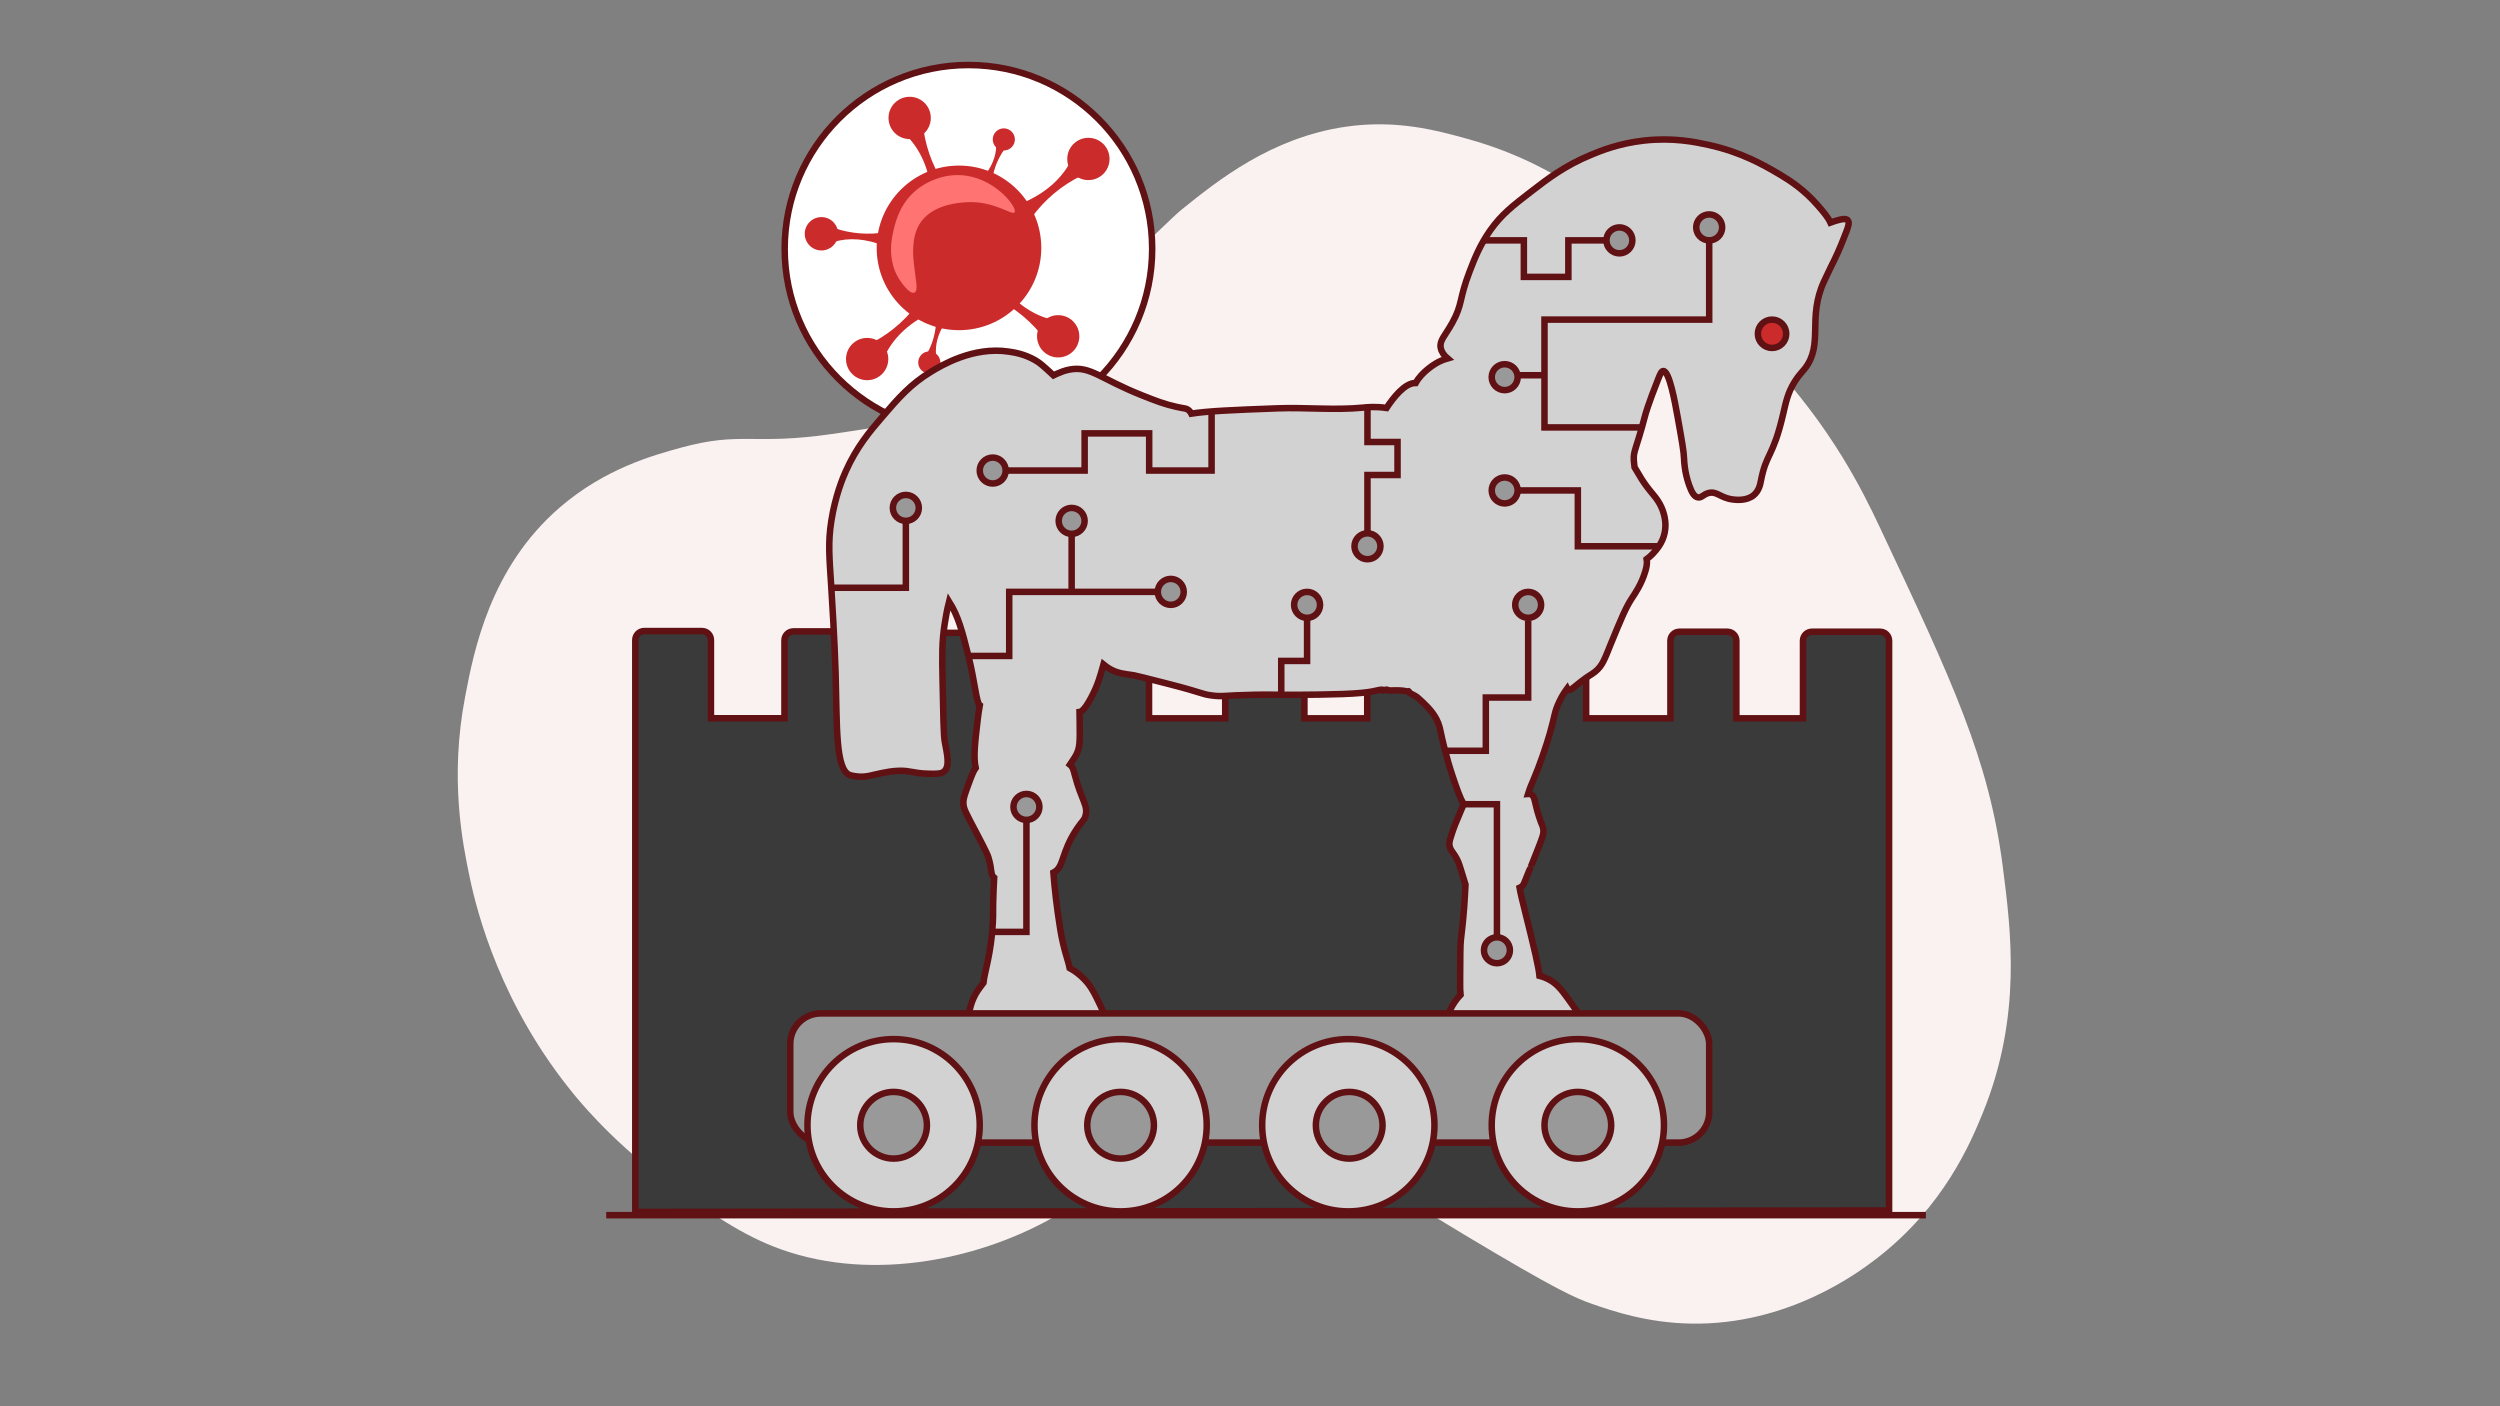 <?xml version="1.0" encoding="UTF-8"?>
<svg id="Layer_1" data-name="Layer 1" xmlns="http://www.w3.org/2000/svg" viewBox="0 0 1920 1080">
  <rect x="0" y="0" width="1920" height="1080" fill="#808080" stroke="none"/>
  <defs>
    <style>
      .cls-1 {
        fill: #999;
      }

      .cls-1, .cls-2, .cls-3, .cls-4, .cls-5, .cls-6 {
        stroke: #601113;
        stroke-miterlimit: 10;
        stroke-width: 5px;
      }

      .cls-2 {
        fill: #fff;
      }

      .cls-7, .cls-6 {
        fill: #cc2b2b;
      }

      .cls-3 {
        fill: #3a3a3a;
      }

      .cls-4 {
        fill: #d3d2d3;
      }

      .cls-8 {
        fill: #ff7373;
      }

      .cls-9 {
        fill: #faf1f1;
      }

      .cls-5 {
        fill: none;
      }
    </style>
  </defs>
  <path class="cls-9" d="M1444.23,406.08c-8.14-17.28-16.67-34.52-29.35-55.17-13.14-21.4-40.1-61.75-96.26-115.04-64.75-61.44-113.22-107.44-191.35-129.13-25.03-6.95-55.26-15.01-93.91-9.39-57.11,8.3-98.36,41.48-125.61,63.39-6.04,4.86-24.46,22.87-61.04,58.7-65.31,63.95-63.63,63.62-71.61,69.26-44.3,31.33-91.15,38.1-136.17,44.61-61.44,8.88-69.37-2.28-116.22,10.57-20.75,5.69-58.17,15.95-92.74,45.78-53.81,46.44-66.06,110.44-72.78,145.57-11.96,62.5-2.03,112.14,3.52,138.52,5.75,27.33,23.88,98.77,81,167.87,7.61,9.2,36.68,43.5,84.52,76.3,29.43,20.19,53.04,36.37,86.87,45.78,74.14,20.63,157.34-2.42,210.13-37.57,13.89-9.25,28.05-20.91,55.17-34.04,28.44-13.77,53.02-25.67,83.35-24.65,22.44.76,45.4,13.04,90.39,37.57,23.47,12.8,27.44,16.22,72.78,43.43,70.96,42.58,85.13,48.52,97.43,52.83,16.21,5.67,42.53,14.65,76.3,15.26,74.73,1.34,128.86-39.36,143.22-50.48,51.05-39.53,71.64-88.48,81-111.52,30.05-74,21.63-139.45,15.26-189-10.62-82.55-38.74-142.28-93.91-259.43Z"/>
  <circle class="cls-2" cx="743.75" cy="191.06" r="141.12"/>
  <circle class="cls-7" cx="736.5" cy="190.37" r="63.21"/>
  <path class="cls-3" d="M487.91,930.76v-439.23c0-3.8,3.08-6.88,6.88-6.88h44.33c3.8,0,6.88,3.08,6.88,6.88v60.1h56.46v-59.83c0-3.8,3.08-6.88,6.88-6.88h41.57c3.8,0,6.88,3.08,6.88,6.88v60.02h47.51v-58.92c0-3.8,3.08-6.88,6.88-6.88h52.73c3.8,0,6.88,3.08,6.88,6.88v58.75h46.85v-58.72c0-3.8,3.08-6.88,6.88-6.88h50.06c3.8,0,6.88,3.08,6.88,6.88v58.72h58.51v-59.25c0-3.8,3.08-6.88,6.88-6.88h47.05c3.8,0,6.88,3.08,6.88,6.88v59.25h48.25v-58.87c0-3.8,3.08-6.88,6.88-6.88h39.78c3.8,0,6.88,3.08,6.88,6.88v58.87h56.13v-58.96c0-3.8,3.08-6.88,6.88-6.88h44.7c3.8,0,6.88,3.08,6.88,6.88v58.96h64.74v-59.59c0-3.8,3.08-6.88,6.88-6.88h36.86c3.8,0,6.88,3.08,6.88,6.88v59.59h51.18v-59.59c0-3.8,3.08-6.88,6.88-6.88h52.36c3.8,0,6.88,3.08,6.88,6.88v437.6l-962.89,1.1Z"/>
  <circle class="cls-7" cx="698.62" cy="90.57" r="16.24"/>
  <path class="cls-7" d="M728.12,145.7l-12.42,5.09c-1.67-19.21-7.91-34.62-18.87-46.07l12.42-5.09c2.49,16.81,8.83,32.15,18.87,46.07Z"/>
  <circle class="cls-7" cx="835.89" cy="122.08" r="16.24"/>
  <path class="cls-7" d="M792.33,166.93l-8.62-10.29c17.8-7.43,30.58-18.05,38.16-31.98l8.62,10.29c-15.26,7.48-27.95,18.18-38.16,31.98Z"/>
  <circle class="cls-7" cx="812.68" cy="258.28" r="16.24"/>
  <path class="cls-7" d="M758.82,226.52l7.97-10.8c11.41,15.55,24.75,25.46,40.07,29.55l-7.97,10.8c-10.87-13.06-24.25-22.88-40.07-29.55Z"/>
  <circle class="cls-7" cx="665.97" cy="275.75" r="16.24"/>
  <path class="cls-7" d="M707.68,229.17l9.03,9.93c-17.48,8.14-29.82,19.27-36.84,33.5l-9.03-9.93c14.94-8.09,27.19-19.29,36.84-33.5Z"/>
  <circle class="cls-7" cx="630.86" cy="179.54" r="12.81"/>
  <path class="cls-7" d="M680.18,178.39l-.84,10.56c-14.12-5.66-27.19-6.75-39.16-3.11l.84-10.56c12.72,4.23,25.78,5.22,39.16,3.11Z"/>
  <circle class="cls-7" cx="770.93" cy="107.08" r="8.5"/>
  <path class="cls-7" d="M761.88,138.53l-6.52-2.62c6.39-7.82,9.67-15.87,9.74-24.17l6.52,2.62c-5.2,7.22-8.42,15.28-9.74,24.17Z"/>
  <circle class="cls-7" cx="713.69" cy="278.37" r="8.5"/>
  <path class="cls-7" d="M718.97,246.07l6.78,1.84c-5.42,8.52-7.73,16.9-6.82,25.15l-6.78-1.84c4.31-7.78,6.56-16.17,6.82-25.15Z"/>
  <line class="cls-5" x1="465.58" y1="933.25" x2="1479.06" y2="933.25"/>
  <path class="cls-4" d="M1419.05,169.15c-1.35-1.45-4.22-.97-7.72,0-1.97.54-3.83,1.16-5.55,1.8-1.84-4.07-5.44-8.28-9.88-13.37-10.33-11.85-21.17-18.96-29.22-23.7-12.06-7.1-29.22-17.03-54.58-22.6-10-2.2-27.21-5.83-49.61-3.31-19.11,2.15-32.93,7.76-40.79,11.03-20.11,8.34-33.14,18.39-45.75,28.11-14.17,10.93-22.8,17.58-31.42,29.77-8.1,11.45-12.23,22.19-15.99,31.97-8.07,20.99-5.15,24.63-13.23,39.14-5.7,10.25-9.99,13.51-8.82,19.29.62,3.07,2.56,5.75,5.21,8-2.73.79-5.62,1.93-8.52,3.58-.87.5-11.15,6.5-15.92,15.27-8.47-.18-17.53,11.77-22.4,19.19-8.39-1.28-15.01-.57-17.91-.28-21.76,2.13-43.75-.25-65.6.55-35.72,1.31-53.78,2.13-66.41,4.08-.58-1.19-1.39-2.18-2.5-2.98-1.61-1.16-2.23-.75-8.82-2.21-9.51-2.1-15.93-4.64-26.46-8.82-32.45-12.87-39.73-22.82-55.68-19.85-4.01.75-6.9,2-9.92,3.31-.86.37-1.69.76-2.5,1.16-8.15-7.54-10.2-9.43-14.04-11.64-8.35-4.81-16.01-5.96-20.4-6.62-27.32-4.08-51.84,10.77-59.54,15.44-15.87,9.61-24.95,20.16-37.49,34.73-9.56,11.11-19.76,23.14-28.11,41.9-2,4.49-7.97,18.5-11.03,38.04-2.61,16.69-1.53,27.38,0,51.27.55,8.54,2.55,40.48,3.31,66.15,1.17,39.64-.34,73.85,11.03,77.73,1.08.37,3.51.88,6.06,1.1,6.85.6,10.81-1.2,18.74-2.76,3.77-.74,7.73-1.52,12.68-1.65,9.04-.25,11.15,1.92,22.05,2.21,6.97.18,10.5.23,12.68-1.65,4.85-4.2,2.24-13.73.55-23.15-.85-4.74-1.12-18.6-1.65-46.31-.38-19.81-.58-30.13,1.65-44.1.71-4.45,1.67-10.37,3.35-16.99,7.2,11.47,10.09,22.93,14.84,41.8,5.12,20.36,5.97,35.77,8.74,37.8-.66,3.75-1.17,7.32-1.57,10.71-2.09,17.64-3.47,29.23-1.58,37.45-1.9,2.66-3.35,6.61-5.59,12.72-2.5,6.81-3.74,10.21-3.86,13.23-.21,5.37,1.64,7.97,10.47,24.81,7.66,14.6,8.33,16.56,8.82,18.19,2.89,9.61,1.31,13.13,4.33,15.37-.16,2.7-.31,5.96-.47,9.99-.64,16.57-.09,16.38-.55,24.81-1.32,24-6.44,37.76-7.2,45.97-3.74,4.88-5.83,7.69-7.68,11.91-3.08,7.02-5.47,17.79-1.65,20.4.83.57,2.76.38,6.62,0,3.31-.33,5.98-.84,9.92-1.65,4.2-.87,7.16-1.53,7.72-1.65,7.65-1.67,14.17,0,22.05,1.1,1.57.22,8.77.51,23.15,1.1,26.82,1.1,30.44.43,31.97-2.21,1.89-3.23-.39-7.85-4.96-17.09-2.51-5.07-5.26-10.52-11.03-15.99-1.65-1.56-4.97-4.65-9.9-7.29-1.1-5.86-4.69-14.29-7.19-29.64-2.77-16.96-4.38-32.01-5.31-43.65,8.41-4.17,5.66-15.08,17.99-33.52,4.48-6.71,5.57-6.35,6.62-9.92,2.39-8.21-2.98-11.47-8.27-31.97-.82-3.19-1.41-5.81-3.65-7.54,1.79-2.8,3.32-4.65,4.75-7.34,2.97-5.6,2.97-10.12,2.76-25.36-.04-2.78-.07-5.35-.11-7.74,1.31-.17,3.91-1.59,8.93-11,5.56-10.43,7.27-17.86,9.44-25.48,1.66,1.36,3.16,2.43,4.9,3.42,6.27,3.61,11.22,3.78,18.74,4.96,1.5.23,9.82,2.36,26.46,6.62,27.07,6.92,24.69,7.71,33.08,8.82,8.72,1.16,8.36-.09,33.08-.55,12.67-.24,11.36.11,36.93,0,5.98-.03,16.73-.09,30.32-.55,23.87-.8,26.63-3.26,29.77-3.31,4.55-.07-3.31,1.17,4.2-.05,4.3.94-3.58.05,2.42.6,1.63.15,2.51-.19,7.72,0,4.45.16,5.1,1.05,6.62.55.35-.11.47,1.24.76,1.03,1.68,1.61,4.1,1.86,6.96,4.48,5.31,4.85,10.38,9.5,13.78,15.99,2.25,4.29,2.75,7.47,3.86,12.68,0,0,3.43,16.17,8.82,31.97,3.15,9.24,5.4,15.81,8.22,20.71-.3.68-.64,1.48-1.06,2.44-5.18,12.02-6.5,15.61-7.72,19.29-1.54,4.64-2.3,7-2.21,8.82.28,5.2,3.24,5.8,6.62,13.23.93,2.04,2.46,7.06,5.51,17.09.09.29.17.56.25.82-.46,9.07-1,22.31-3.56,42.73-.43,3.41-.47,12.75-.55,31.42-.02,4.45,0,7.88.3,10.51-6.97,7.36-12.02,17.78-8.57,23.12,1.74,2.69,5.39,3.71,22.05,3.31,17.02-.42,25.88-1.8,37.49-2.76,26.69-2.21,39.01.21,40.79-4.96.65-1.89-1.76-5.33-6.62-12.13-6.74-9.45-10.11-14.17-15.99-17.64-2.93-1.73-5.8-2.81-8.51-3.52-.63-6.72-3.75-20.17-11.33-50.5-1.88-7.52-3.19-12.73-3.94-17.12.6-.26,1.15-.6,1.73-1.08,1.46-1.2,1.59-2,4.96-10.47,3.32-8.35-2.68,7.19,6.06-14.88,5.1-12.87,5.82-14.82,5.51-18.19-.27-3.01-.94-2.54-3.31-9.92-3.74-11.63-2.91-15.39-6.06-17.09-.8-.43-1.52-.55-2.39-.47,1.42-4.61,2.97-8.05,4.05-10.56,5.03-11.69,9.94-26.37,12.68-35.83,4-13.81,3.26-15.99,7.17-24.26,2.47-5.23,4.49-7.99,6.19-10.31.23.44.54.76.98.94,1.77.7,3.78-1.67,9.37-6.06,6.25-4.91,8.07-5.34,11.03-7.72,5.85-4.72,7.46-10.11,12.13-21.5,7.54-18.37,11.3-27.56,15.99-34.73,2.61-4,7.47-10.84,10.47-20.95.95-3.19,1.62-6.39,1.04-9.31,1.85-1.4,3.28-2.64,4.48-3.92,3.04-3.25,7.76-8.44,9.37-16.54,1.27-6.38.02-11.55-.55-13.78-2.05-8.05-6.54-13.26-8.82-15.99-8.29-9.92-9.91-14.17-13.81-20.36-.23-1.57-.42-3.24-.53-5-.45-7.79,1.42-7.09,8.82-35.28,0,0,2.05-7.8,9.92-27.56,1.53-3.83,2.47-6.02,3.86-6.06,4.67-.13,9.01,24.05,11.03,35.28,3.22,17.96,4.84,26.94,4.96,32.52.02.68.2,9.48,3.86,19.85,2.25,6.39,4.23,8.85,6.62,9.37,2.95.65,4.08-2.21,8.27-3.31,6.47-1.7,8.95,3.74,18.74,4.96,2.25.28,10.45,1.3,15.99-3.31,4.12-3.43,5.03-8.53,5.51-11.03,4.21-21.75,9.16-17.41,17.09-51.27,2.04-8.71,3.35-16,8.82-24.81,3.13-5.04,5.29-6.83,7.72-9.92,14.86-18.97,1.72-38.66,14.88-67.25,4.32-9.37,7.72-15.99,7.72-15.99s3.98-7.74,9.37-22.05c1.48-3.93,2.61-7.2,1.1-8.82Z"/>
  <rect class="cls-1" x="606.9" y="778.3" width="705.76" height="99.23" rx="23.48" ry="23.48"/>
  <circle class="cls-4" cx="686.28" cy="864.19" r="66.15"/>
  <circle class="cls-4" cx="860.61" cy="864.19" r="66.15"/>
  <circle class="cls-4" cx="1035.51" cy="864.19" r="66.15"/>
  <circle class="cls-4" cx="1211.78" cy="864.19" r="66.15"/>
  <circle class="cls-6" cx="1360.93" cy="256.35" r="10.89"/>
  <circle class="cls-1" cx="1211.78" cy="864.19" r="25.61"/>
  <circle class="cls-1" cx="1036.19" cy="864.19" r="25.61"/>
  <circle class="cls-1" cx="860.61" cy="864.19" r="25.61"/>
  <circle class="cls-1" cx="686.28" cy="864.19" r="25.61"/>
  <polyline class="cls-5" points="1050.21 312.74 1050.21 339.45 1073.3 339.45 1073.3 364.81 1050.21 364.81 1050.21 410.01"/>
  <circle class="cls-1" cx="1050.21" cy="419.54" r="9.97"/>
  <circle class="cls-1" cx="1155.6" cy="376.66" r="9.97"/>
  <circle class="cls-1" cx="1155.6" cy="289.67" r="9.97"/>
  <circle class="cls-1" cx="1243.7" cy="184.6" r="9.97"/>
  <circle class="cls-1" cx="1312.66" cy="174.63" r="9.97"/>
  <circle class="cls-1" cx="1173.63" cy="464.54" r="9.97"/>
  <circle class="cls-1" cx="1003.84" cy="464.54" r="9.97"/>
  <circle class="cls-1" cx="823.03" cy="400.04" r="9.97"/>
  <circle class="cls-1" cx="695.69" cy="390.06" r="9.97"/>
  <circle class="cls-1" cx="762.4" cy="361.38" r="9.97"/>
  <circle class="cls-1" cx="788.3" cy="619.72" r="9.97"/>
  <circle class="cls-1" cx="1149.65" cy="729.8" r="9.97"/>
  <circle class="cls-1" cx="899.15" cy="454.56" r="9.97"/>
  <polyline class="cls-5" points="984 533.54 984 507.59 1003.84 507.59 1003.84 474.51"/>
  <polyline class="cls-5" points="1109.83 576.6 1141.11 576.6 1141.11 535.7 1173.63 535.7 1173.63 476.71"/>
  <polyline class="cls-5" points="1139.56 184.6 1170.33 184.6 1170.33 212.66 1204.5 212.66 1204.5 184.6 1233.72 184.6"/>
  <polyline class="cls-5" points="743.75 503.77 775.07 503.77 775.07 454.56 889.18 454.56"/>
  <line class="cls-1" x1="823.03" y1="454.56" x2="823.03" y2="409.56"/>
  <polyline class="cls-5" points="638.46 451.4 695.69 451.4 695.69 400.04"/>
  <polyline class="cls-5" points="930.5 315.98 930.5 361.38 882.57 361.38 882.57 332.83 833 332.83 833 361.38 770.93 361.38"/>
  <polyline class="cls-5" points="1273.99 419.54 1211.78 419.54 1211.78 376.66 1163.66 376.66"/>
  <polyline class="cls-5" points="762.4 715.69 788.3 715.69 788.3 629.69"/>
  <polyline class="cls-5" points="1124.08 617.64 1149.65 617.64 1149.65 719.82"/>
  <polyline class="cls-5" points="1260.96 328.25 1186.16 328.25 1186.16 245.46 1312.66 245.46 1312.66 184.6"/>
  <line class="cls-1" x1="1186.64" y1="288.18" x2="1165.57" y2="288.18"/>
  <path class="cls-8" d="M779.21,163.04c-1.92,2.82-15.37-9.02-37.14-7.72-4.95.29-23.77,1.42-33.76,13.78-15.62,19.33.69,53.3-6.19,55.68-3.82,1.32-10.38-8.6-11.25-9.92-10.12-15.29-5.86-32.94-4.5-38.59,1.6-6.63,5.28-21.93,20.26-32.52,2.54-1.8,16.83-11.54,35.45-8.82,23.6,3.45,39.42,24.76,37.14,28.11Z"/>
</svg>